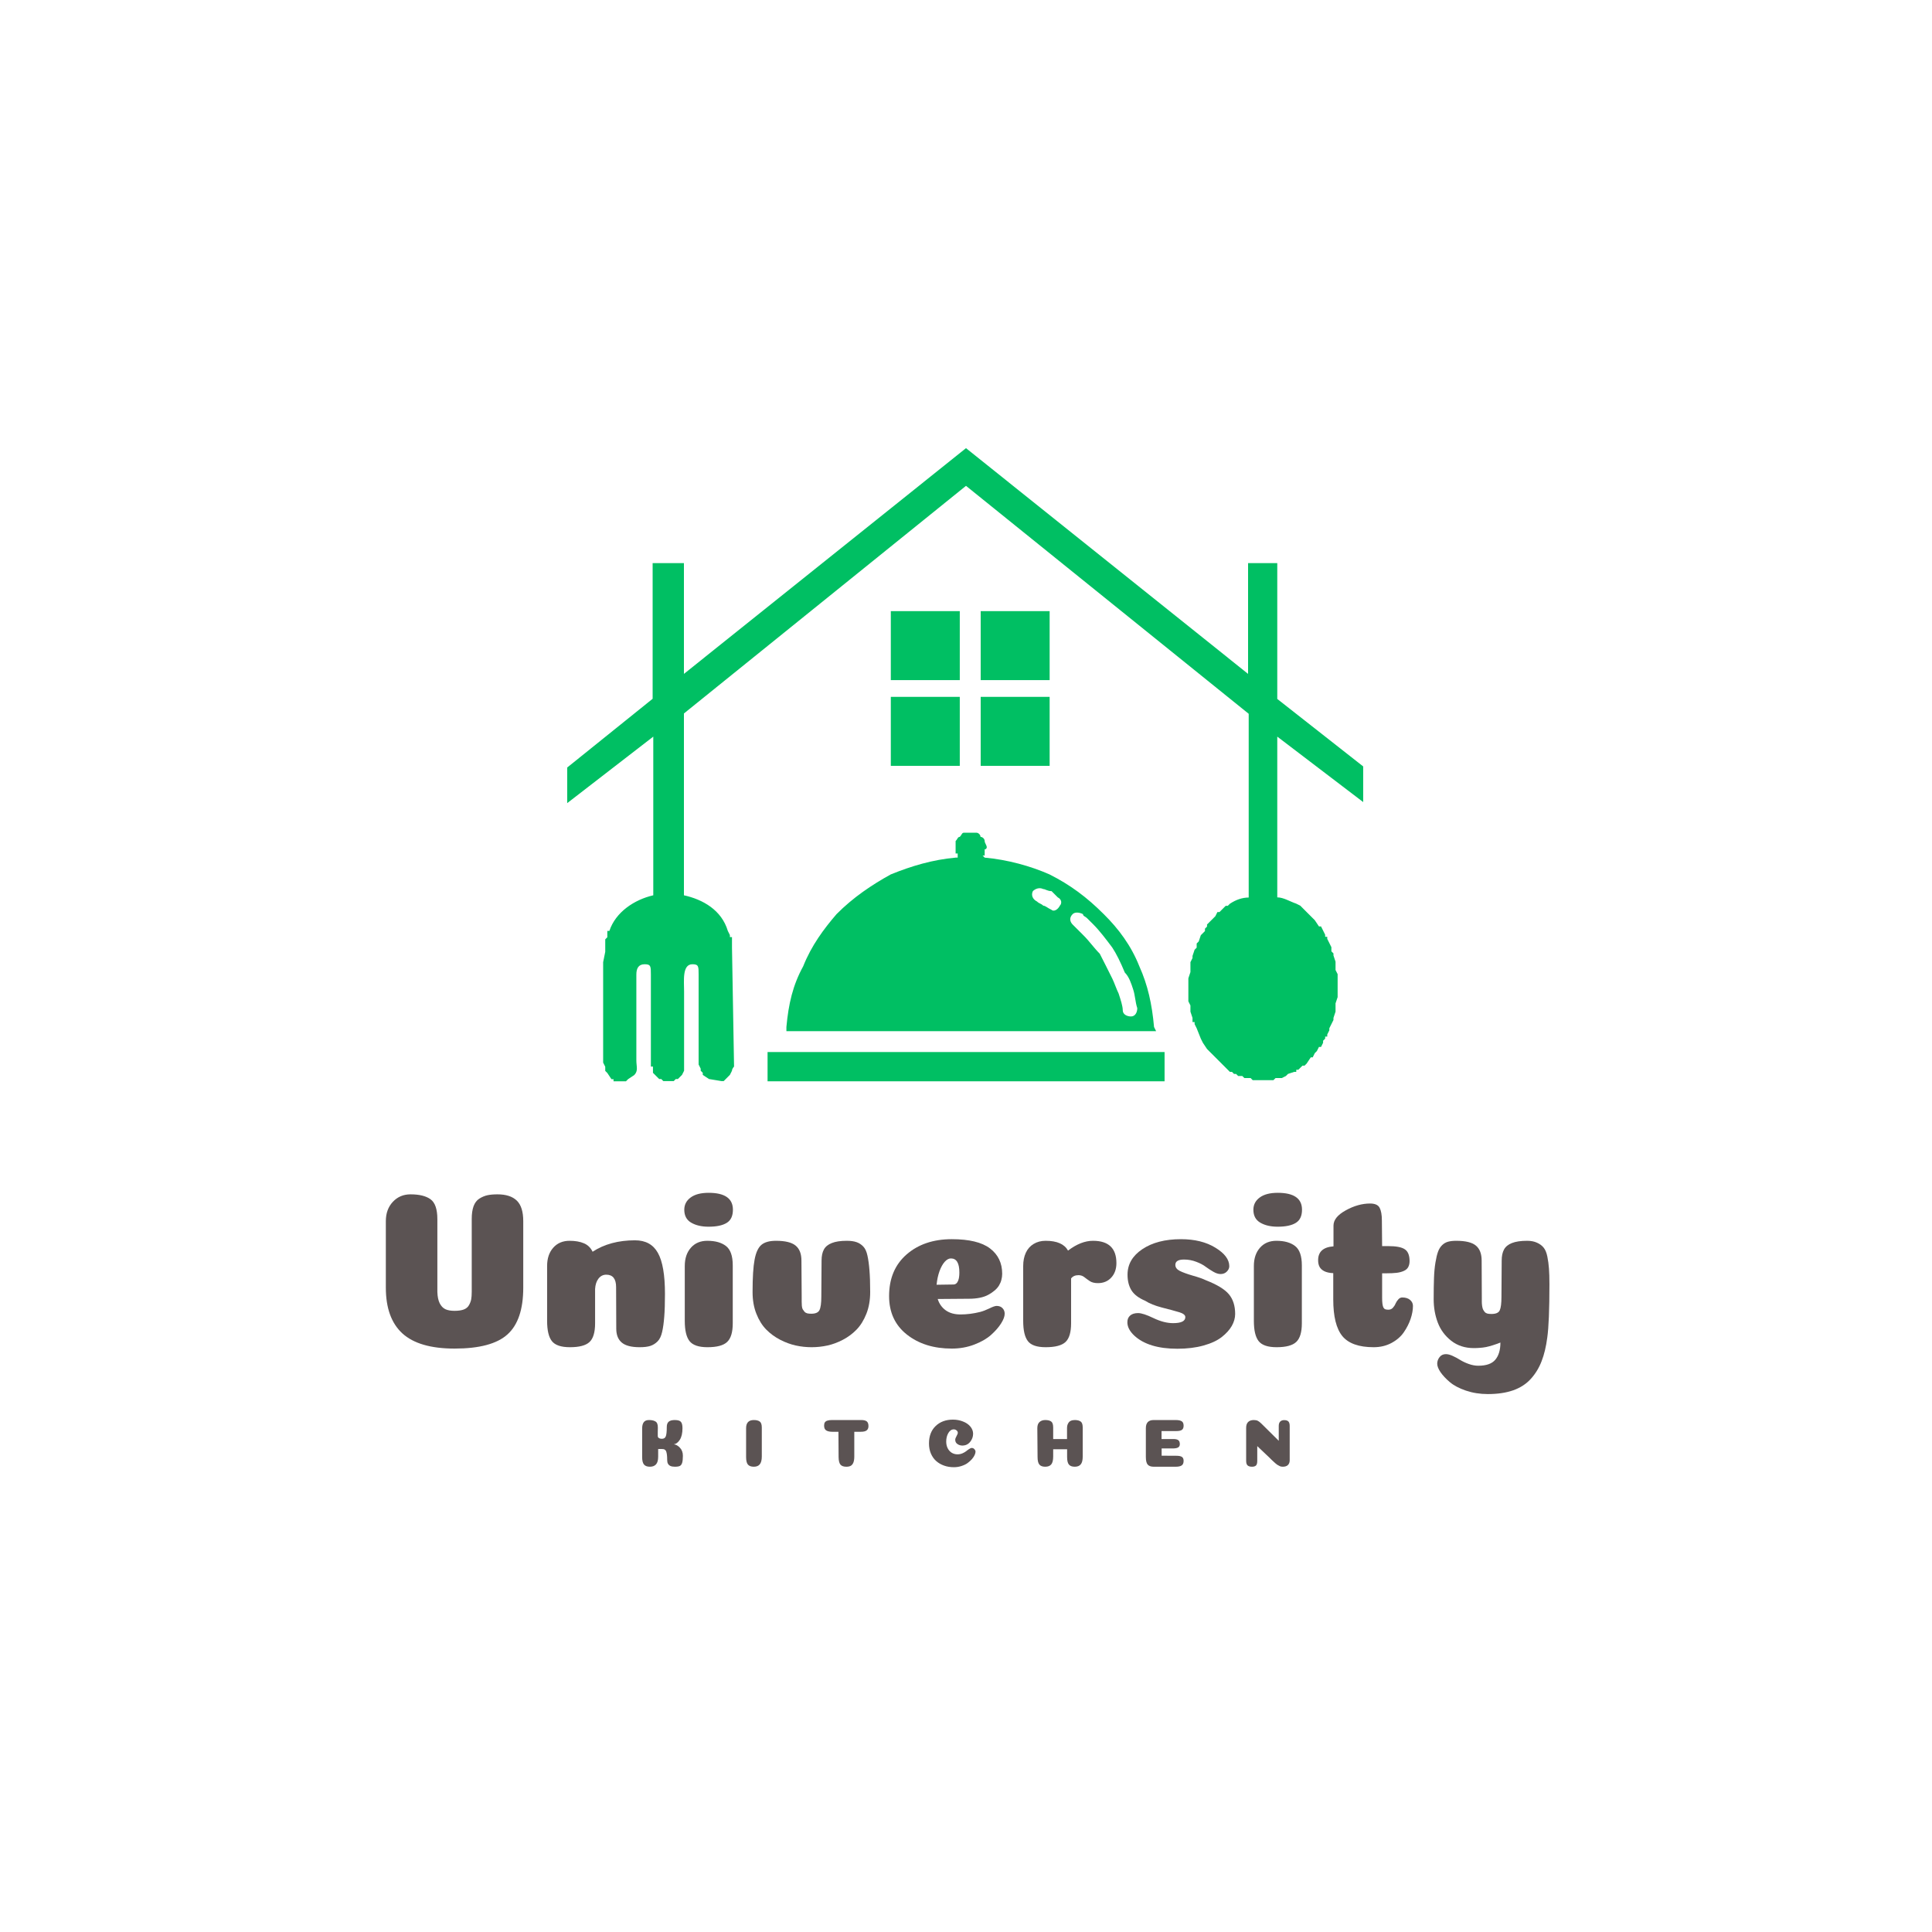 <svg xmlns="http://www.w3.org/2000/svg" xmlns:xlink="http://www.w3.org/1999/xlink" width="500" zoomAndPan="magnify" viewBox="0 0 375 375" height="500" preserveAspectRatio="xMidYMid meet" version="1.0"><defs><g/><clipPath id="ddd2c61692"><path d="M 110.094 86.93 L 264.594 86.93 L 264.594 209.93 L 110.094 209.93 Z M 110.094 86.93 " clip-rule="nonzero"/></clipPath></defs><rect x="-37.5" width="450" fill="#ffffff" y="-37.5" height="450" fill-opacity="1"/><rect x="-37.5" width="450" fill="#ffffff" y="-37.5" height="450" fill-opacity="1"/><g fill="#5b5353" fill-opacity="1"><g transform="translate(72.375, 261.493)"><g><path d="M 29.188 -24.469 L 29.188 -11.562 C 29.188 -7.344 28.164 -4.316 26.125 -2.484 C 24.094 -0.648 20.672 0.266 15.859 0.266 C 11.266 0.266 7.891 -0.711 5.734 -2.672 C 3.586 -4.641 2.516 -7.602 2.516 -11.562 L 2.516 -24.469 C 2.516 -26 2.969 -27.25 3.875 -28.219 C 4.781 -29.188 5.926 -29.672 7.312 -29.672 C 9.02 -29.672 10.312 -29.352 11.188 -28.719 C 12.07 -28.082 12.516 -26.797 12.516 -24.859 L 12.516 -10.734 C 12.547 -9.816 12.695 -9.082 12.969 -8.531 C 13.25 -7.977 13.617 -7.594 14.078 -7.375 C 14.535 -7.164 15.125 -7.062 15.844 -7.062 C 16.57 -7.062 17.164 -7.145 17.625 -7.312 C 18.094 -7.488 18.43 -7.766 18.641 -8.141 C 18.859 -8.516 19.004 -8.891 19.078 -9.266 C 19.148 -9.641 19.188 -10.129 19.188 -10.734 L 19.188 -24.906 C 19.188 -25.883 19.305 -26.707 19.547 -27.375 C 19.797 -28.039 20.172 -28.531 20.672 -28.844 C 21.18 -29.164 21.703 -29.383 22.234 -29.5 C 22.773 -29.613 23.422 -29.672 24.172 -29.672 C 25.848 -29.672 27.102 -29.266 27.938 -28.453 C 28.77 -27.648 29.188 -26.32 29.188 -24.469 Z M 29.188 -24.469 "/></g></g></g><g fill="#5b5353" fill-opacity="1"><g transform="translate(104.288, 261.493)"><g><path d="M 15.297 -11.656 C 15.297 -13.27 14.66 -14.078 13.391 -14.078 C 12.773 -14.078 12.27 -13.82 11.875 -13.312 C 11.488 -12.812 11.27 -12.141 11.219 -11.297 L 11.219 -4.641 C 11.219 -2.879 10.852 -1.664 10.125 -1 C 9.406 -0.332 8.141 0 6.328 0 C 4.617 0 3.453 -0.395 2.828 -1.188 C 2.211 -1.977 1.906 -3.285 1.906 -5.109 L 1.906 -15.766 C 1.906 -17.234 2.301 -18.414 3.094 -19.312 C 3.883 -20.207 4.945 -20.656 6.281 -20.656 C 7.375 -20.656 8.297 -20.492 9.047 -20.172 C 9.797 -19.859 10.359 -19.312 10.734 -18.531 C 12.992 -20.008 15.738 -20.75 18.969 -20.75 C 21.02 -20.75 22.5 -19.938 23.406 -18.312 C 24.32 -16.695 24.781 -14.047 24.781 -10.359 C 24.781 -8.535 24.734 -7.051 24.641 -5.906 C 24.555 -4.77 24.422 -3.789 24.234 -2.969 C 24.047 -2.145 23.75 -1.531 23.344 -1.125 C 22.938 -0.719 22.469 -0.426 21.938 -0.25 C 21.406 -0.082 20.719 0 19.875 0 C 18.258 0 17.098 -0.301 16.391 -0.906 C 15.68 -1.508 15.328 -2.406 15.328 -3.594 Z M 15.297 -11.656 "/></g></g></g><g fill="#5b5353" fill-opacity="1"><g transform="translate(130.961, 261.493)"><g><path d="M 11.266 -4.641 C 11.266 -2.898 10.898 -1.691 10.172 -1.016 C 9.453 -0.336 8.18 0 6.359 0 C 4.66 0 3.5 -0.395 2.875 -1.188 C 2.258 -1.977 1.953 -3.285 1.953 -5.109 L 1.953 -15.766 C 1.953 -17.234 2.348 -18.414 3.141 -19.312 C 3.93 -20.207 4.992 -20.656 6.328 -20.656 C 7.879 -20.656 9.086 -20.316 9.953 -19.641 C 10.828 -18.961 11.266 -17.711 11.266 -15.891 Z M 1.859 -26.688 C 1.859 -25.531 2.305 -24.691 3.203 -24.172 C 4.098 -23.648 5.223 -23.391 6.578 -23.391 C 8.109 -23.391 9.273 -23.633 10.078 -24.125 C 10.891 -24.613 11.297 -25.469 11.297 -26.688 C 11.297 -28.875 9.723 -29.969 6.578 -29.969 C 5.078 -29.969 3.914 -29.664 3.094 -29.062 C 2.27 -28.457 1.859 -27.664 1.859 -26.688 Z M 1.859 -26.688 "/></g></g></g><g fill="#5b5353" fill-opacity="1"><g transform="translate(144.168, 261.493)"><g><path d="M 13.297 -6.5 C 14.129 -6.5 14.66 -6.734 14.891 -7.203 C 15.129 -7.68 15.25 -8.555 15.25 -9.828 L 15.297 -16.812 C 15.297 -17.695 15.445 -18.414 15.75 -18.969 C 16.051 -19.52 16.562 -19.938 17.281 -20.219 C 18 -20.508 18.969 -20.656 20.188 -20.656 C 20.969 -20.656 21.602 -20.566 22.094 -20.391 C 22.582 -20.223 23.016 -19.941 23.391 -19.547 C 23.766 -19.16 24.035 -18.57 24.203 -17.781 C 24.379 -16.988 24.508 -16.035 24.594 -14.922 C 24.688 -13.805 24.734 -12.398 24.734 -10.703 C 24.734 -9.141 24.488 -7.738 24 -6.5 C 23.508 -5.258 22.879 -4.238 22.109 -3.438 C 21.348 -2.645 20.461 -1.984 19.453 -1.453 C 18.441 -0.922 17.43 -0.547 16.422 -0.328 C 15.41 -0.109 14.391 0 13.359 0 C 12.336 0 11.32 -0.109 10.312 -0.328 C 9.301 -0.547 8.281 -0.922 7.25 -1.453 C 6.227 -1.984 5.328 -2.645 4.547 -3.438 C 3.766 -4.238 3.129 -5.258 2.641 -6.5 C 2.148 -7.738 1.906 -9.141 1.906 -10.703 C 1.906 -13.523 2.035 -15.625 2.297 -17 C 2.555 -18.375 2.992 -19.328 3.609 -19.859 C 4.234 -20.391 5.18 -20.656 6.453 -20.656 C 8.242 -20.656 9.516 -20.344 10.266 -19.719 C 11.016 -19.102 11.391 -18.133 11.391 -16.812 L 11.438 -9.875 C 11.438 -9.414 11.438 -9.078 11.438 -8.859 C 11.438 -8.641 11.445 -8.367 11.469 -8.047 C 11.5 -7.734 11.555 -7.504 11.641 -7.359 C 11.734 -7.211 11.844 -7.062 11.969 -6.906 C 12.102 -6.75 12.281 -6.641 12.5 -6.578 C 12.719 -6.523 12.984 -6.5 13.297 -6.5 Z M 13.297 -6.5 "/></g></g></g><g fill="#5b5353" fill-opacity="1"><g transform="translate(170.884, 261.493)"><g><path d="M 10.906 -12.125 C 12.906 -12.156 13.988 -12.172 14.156 -12.172 C 14.594 -12.172 14.91 -12.43 15.109 -12.953 C 15.254 -13.328 15.328 -13.848 15.328 -14.516 C 15.328 -16.328 14.781 -17.234 13.688 -17.234 C 13.281 -17.234 12.879 -17.016 12.484 -16.578 C 12.098 -16.148 11.758 -15.539 11.469 -14.75 C 11.188 -13.957 11 -13.082 10.906 -12.125 Z M 13.859 0.266 C 10.336 0.266 7.426 -0.645 5.125 -2.469 C 2.832 -4.289 1.688 -6.773 1.688 -9.922 C 1.688 -13.328 2.816 -16.02 5.078 -18 C 7.348 -19.977 10.273 -20.969 13.859 -20.969 C 17.234 -20.969 19.707 -20.367 21.281 -19.172 C 22.852 -17.973 23.641 -16.332 23.641 -14.25 C 23.641 -13.844 23.586 -13.453 23.484 -13.078 C 23.391 -12.703 23.234 -12.332 23.016 -11.969 C 22.797 -11.613 22.504 -11.285 22.141 -10.984 C 21.785 -10.68 21.375 -10.406 20.906 -10.156 C 20.445 -9.906 19.898 -9.719 19.266 -9.594 C 18.629 -9.469 17.953 -9.406 17.234 -9.406 L 11.125 -9.359 C 11.414 -8.43 11.938 -7.695 12.688 -7.156 C 13.438 -6.625 14.391 -6.359 15.547 -6.359 C 16.785 -6.359 18.055 -6.52 19.359 -6.844 C 19.91 -6.988 20.508 -7.219 21.156 -7.531 C 21.801 -7.852 22.27 -8.016 22.562 -8.016 C 23.051 -8.016 23.43 -7.867 23.703 -7.578 C 23.984 -7.285 24.125 -6.926 24.125 -6.5 C 24.125 -5.977 23.891 -5.348 23.422 -4.609 C 22.961 -3.879 22.32 -3.145 21.5 -2.406 C 20.676 -1.664 19.586 -1.035 18.234 -0.516 C 16.879 0.004 15.422 0.266 13.859 0.266 Z M 13.859 0.266 "/></g></g></g><g fill="#5b5353" fill-opacity="1"><g transform="translate(196.648, 261.493)"><g><path d="M 11.25 -4.641 C 11.25 -2.898 10.891 -1.691 10.172 -1.016 C 9.453 -0.336 8.164 0 6.312 0 C 4.613 0 3.461 -0.395 2.859 -1.188 C 2.254 -1.977 1.953 -3.285 1.953 -5.109 L 1.953 -15.766 C 1.953 -16.742 2.125 -17.602 2.469 -18.344 C 2.812 -19.082 3.316 -19.648 3.984 -20.047 C 4.648 -20.453 5.426 -20.656 6.312 -20.656 C 8.508 -20.656 9.957 -20.02 10.656 -18.75 C 12.32 -20.02 13.938 -20.656 15.5 -20.656 C 18.531 -20.656 20.047 -19.211 20.047 -16.328 C 20.047 -15.172 19.711 -14.234 19.047 -13.516 C 18.391 -12.797 17.523 -12.438 16.453 -12.438 C 15.816 -12.438 15.301 -12.562 14.906 -12.812 C 14.52 -13.07 14.16 -13.332 13.828 -13.594 C 13.504 -13.852 13.125 -13.984 12.688 -13.984 C 12.051 -13.984 11.57 -13.77 11.25 -13.344 Z M 11.25 -4.641 "/></g></g></g><g fill="#5b5353" fill-opacity="1"><g transform="translate(217.087, 261.493)"><g><path d="M 12.125 -20.969 C 14.812 -20.969 17.047 -20.414 18.828 -19.312 C 20.617 -18.219 21.516 -17.02 21.516 -15.719 C 21.516 -15.344 21.352 -14.992 21.031 -14.672 C 20.719 -14.359 20.316 -14.203 19.828 -14.203 C 19.398 -14.203 18.926 -14.352 18.406 -14.656 C 17.883 -14.957 17.391 -15.281 16.922 -15.625 C 16.461 -15.977 15.859 -16.297 15.109 -16.578 C 14.359 -16.867 13.566 -17.016 12.734 -17.016 C 11.609 -17.016 11.047 -16.672 11.047 -15.984 C 11.047 -15.492 11.332 -15.102 11.906 -14.812 C 12.488 -14.52 13.332 -14.211 14.438 -13.891 C 15.551 -13.578 16.395 -13.281 16.969 -13 C 19.133 -12.156 20.625 -11.25 21.438 -10.281 C 22.25 -9.312 22.656 -8.035 22.656 -6.453 C 22.656 -5.672 22.438 -4.895 22 -4.125 C 21.562 -3.363 20.91 -2.645 20.047 -1.969 C 19.18 -1.289 18.004 -0.742 16.516 -0.328 C 15.035 0.086 13.344 0.297 11.438 0.297 C 7.707 0.297 4.922 -0.551 3.078 -2.25 C 2.18 -3.094 1.734 -3.957 1.734 -4.844 C 1.734 -5.395 1.91 -5.828 2.266 -6.141 C 2.629 -6.461 3.145 -6.625 3.812 -6.625 C 4.469 -6.625 5.473 -6.297 6.828 -5.641 C 8.191 -4.992 9.453 -4.672 10.609 -4.672 C 12.191 -4.672 12.984 -5.062 12.984 -5.844 C 12.984 -6.25 12.566 -6.57 11.734 -6.812 C 10.898 -7.062 9.801 -7.359 8.438 -7.703 C 7.082 -8.055 6 -8.492 5.188 -9.016 C 3.914 -9.555 3.023 -10.238 2.516 -11.062 C 2.016 -11.883 1.766 -12.891 1.766 -14.078 C 1.766 -16.098 2.723 -17.75 4.641 -19.031 C 6.566 -20.32 9.062 -20.969 12.125 -20.969 Z M 12.125 -20.969 "/></g></g></g><g fill="#5b5353" fill-opacity="1"><g transform="translate(241.422, 261.493)"><g><path d="M 11.266 -4.641 C 11.266 -2.898 10.898 -1.691 10.172 -1.016 C 9.453 -0.336 8.18 0 6.359 0 C 4.66 0 3.5 -0.395 2.875 -1.188 C 2.258 -1.977 1.953 -3.285 1.953 -5.109 L 1.953 -15.766 C 1.953 -17.234 2.348 -18.414 3.141 -19.312 C 3.93 -20.207 4.992 -20.656 6.328 -20.656 C 7.879 -20.656 9.086 -20.316 9.953 -19.641 C 10.828 -18.961 11.266 -17.711 11.266 -15.891 Z M 1.859 -26.688 C 1.859 -25.531 2.305 -24.691 3.203 -24.172 C 4.098 -23.648 5.223 -23.391 6.578 -23.391 C 8.109 -23.391 9.273 -23.633 10.078 -24.125 C 10.891 -24.613 11.297 -25.469 11.297 -26.688 C 11.297 -28.875 9.723 -29.969 6.578 -29.969 C 5.078 -29.969 3.914 -29.664 3.094 -29.062 C 2.27 -28.457 1.859 -27.664 1.859 -26.688 Z M 1.859 -26.688 "/></g></g></g><g fill="#5b5353" fill-opacity="1"><g transform="translate(254.628, 261.493)"><g><path d="M 4.156 -9.266 L 4.156 -14.375 C 3.438 -14.406 2.859 -14.531 2.422 -14.75 C 1.992 -14.969 1.688 -15.25 1.5 -15.594 C 1.312 -15.938 1.219 -16.367 1.219 -16.891 C 1.219 -18.535 2.211 -19.43 4.203 -19.578 L 4.203 -23.609 C 4.203 -24.703 4.992 -25.688 6.578 -26.562 C 8.172 -27.445 9.742 -27.891 11.297 -27.891 C 12.254 -27.891 12.875 -27.613 13.156 -27.062 C 13.445 -26.52 13.594 -25.695 13.594 -24.594 L 13.641 -19.625 L 14.812 -19.625 C 16.395 -19.625 17.484 -19.41 18.078 -18.984 C 18.672 -18.566 18.969 -17.812 18.969 -16.719 C 18.969 -16.258 18.879 -15.867 18.703 -15.547 C 18.535 -15.234 18.254 -14.988 17.859 -14.812 C 17.473 -14.633 17.004 -14.508 16.453 -14.438 C 15.91 -14.375 15.234 -14.344 14.422 -14.344 L 13.641 -14.344 L 13.641 -9.578 C 13.641 -9.109 13.66 -8.723 13.703 -8.422 C 13.742 -8.117 13.805 -7.879 13.891 -7.703 C 13.984 -7.535 14.109 -7.422 14.266 -7.359 C 14.43 -7.305 14.629 -7.281 14.859 -7.281 C 15.203 -7.281 15.488 -7.398 15.719 -7.641 C 15.945 -7.891 16.125 -8.164 16.25 -8.469 C 16.383 -8.77 16.562 -9.039 16.781 -9.281 C 17 -9.531 17.254 -9.656 17.547 -9.656 C 18.203 -9.656 18.711 -9.492 19.078 -9.172 C 19.441 -8.859 19.625 -8.473 19.625 -8.016 C 19.625 -7.234 19.473 -6.395 19.172 -5.5 C 18.867 -4.602 18.426 -3.734 17.844 -2.891 C 17.27 -2.055 16.469 -1.363 15.438 -0.812 C 14.414 -0.27 13.27 0 12 0 C 9.133 0 7.109 -0.719 5.922 -2.156 C 4.742 -3.602 4.156 -5.973 4.156 -9.266 Z M 4.156 -9.266 "/></g></g></g><g fill="#5b5353" fill-opacity="1"><g transform="translate(276.322, 261.493)"><g><path d="M 24.422 -12.219 C 24.422 -7.281 24.281 -3.828 24 -1.859 C 23.77 -0.098 23.406 1.422 22.906 2.703 C 22.414 3.992 21.723 5.133 20.828 6.125 C 19.93 7.125 18.789 7.867 17.406 8.359 C 16.02 8.848 14.375 9.094 12.469 9.094 C 10.938 9.094 9.516 8.867 8.203 8.422 C 6.891 7.973 5.848 7.422 5.078 6.766 C 4.316 6.117 3.719 5.477 3.281 4.844 C 2.852 4.207 2.641 3.66 2.641 3.203 C 2.641 2.742 2.789 2.316 3.094 1.922 C 3.395 1.535 3.805 1.344 4.328 1.344 C 4.703 1.344 5.141 1.457 5.641 1.688 C 6.148 1.914 6.633 2.176 7.094 2.469 C 7.562 2.758 8.113 3.02 8.75 3.25 C 9.383 3.477 10.004 3.594 10.609 3.594 C 12.172 3.594 13.273 3.203 13.922 2.422 C 14.578 1.641 14.906 0.531 14.906 -0.906 C 14.406 -0.707 13.926 -0.535 13.469 -0.391 C 13.008 -0.242 12.562 -0.125 12.125 -0.031 C 11.695 0.051 11.285 0.102 10.891 0.125 C 10.504 0.156 10.125 0.172 9.75 0.172 C 8.039 0.172 6.578 -0.301 5.359 -1.25 C 4.148 -2.207 3.281 -3.383 2.75 -4.781 C 2.219 -6.188 1.953 -7.695 1.953 -9.312 C 1.953 -10.926 1.973 -12.297 2.016 -13.422 C 2.055 -14.547 2.148 -15.551 2.297 -16.438 C 2.441 -17.32 2.609 -18.02 2.797 -18.531 C 2.984 -19.051 3.25 -19.477 3.594 -19.812 C 3.938 -20.145 4.328 -20.367 4.766 -20.484 C 5.203 -20.598 5.723 -20.656 6.328 -20.656 C 8.141 -20.656 9.414 -20.344 10.156 -19.719 C 10.895 -19.102 11.266 -18.133 11.266 -16.812 L 11.297 -9.828 C 11.297 -9.367 11.297 -9.031 11.297 -8.812 C 11.297 -8.594 11.316 -8.32 11.359 -8 C 11.41 -7.688 11.473 -7.457 11.547 -7.312 C 11.617 -7.176 11.719 -7.023 11.844 -6.859 C 11.977 -6.703 12.148 -6.594 12.359 -6.531 C 12.578 -6.477 12.848 -6.453 13.172 -6.453 C 14.035 -6.453 14.57 -6.691 14.781 -7.172 C 15 -7.648 15.109 -8.52 15.109 -9.781 L 15.156 -16.812 C 15.156 -17.695 15.305 -18.414 15.609 -18.969 C 15.91 -19.52 16.422 -19.938 17.141 -20.219 C 17.867 -20.508 18.852 -20.656 20.094 -20.656 C 20.844 -20.656 21.484 -20.531 22.016 -20.281 C 22.555 -20.039 22.984 -19.723 23.297 -19.328 C 23.617 -18.941 23.859 -18.363 24.016 -17.594 C 24.172 -16.832 24.273 -16.062 24.328 -15.281 C 24.391 -14.508 24.422 -13.488 24.422 -12.219 Z M 24.422 -12.219 "/></g></g></g><g fill="#5b5353" fill-opacity="1"><g transform="translate(123.766, 284.69)"><g><path d="M 7 -4.359 C 7.445 -4.305 7.852 -4.078 8.219 -3.672 C 8.594 -3.273 8.781 -2.758 8.781 -2.125 C 8.781 -1.52 8.734 -1.066 8.641 -0.766 C 8.555 -0.473 8.41 -0.27 8.203 -0.156 C 7.992 -0.051 7.672 0 7.234 0 C 6.891 0 6.602 -0.047 6.375 -0.141 C 6.156 -0.242 5.992 -0.391 5.891 -0.578 C 5.785 -0.766 5.734 -1.008 5.734 -1.312 C 5.734 -1.695 5.719 -2.02 5.688 -2.281 C 5.656 -2.539 5.613 -2.75 5.562 -2.906 C 5.52 -3.062 5.445 -3.176 5.344 -3.25 C 5.25 -3.332 5.156 -3.383 5.062 -3.406 C 4.969 -3.426 4.844 -3.438 4.688 -3.438 L 3.984 -3.438 L 3.984 -1.969 C 3.984 -1.258 3.844 -0.754 3.562 -0.453 C 3.289 -0.148 2.895 0 2.375 0 C 1.852 0 1.473 -0.141 1.234 -0.422 C 0.992 -0.711 0.875 -1.195 0.875 -1.875 L 0.875 -7.391 C 0.875 -7.953 0.977 -8.367 1.188 -8.641 C 1.395 -8.922 1.734 -9.062 2.203 -9.062 C 2.473 -9.062 2.695 -9.039 2.875 -9 C 3.062 -8.969 3.238 -8.906 3.406 -8.812 C 3.582 -8.727 3.711 -8.586 3.797 -8.391 C 3.879 -8.191 3.922 -7.938 3.922 -7.625 C 3.922 -7.352 3.914 -7.047 3.906 -6.703 C 3.906 -6.359 3.906 -6.117 3.906 -5.984 C 3.906 -5.867 3.93 -5.77 3.984 -5.688 C 4.047 -5.613 4.133 -5.551 4.25 -5.5 C 4.375 -5.445 4.523 -5.422 4.703 -5.422 C 5.078 -5.422 5.328 -5.57 5.453 -5.875 C 5.586 -6.176 5.656 -6.789 5.656 -7.719 C 5.656 -8.176 5.773 -8.516 6.016 -8.734 C 6.266 -8.953 6.664 -9.062 7.219 -9.062 C 7.801 -9.062 8.191 -8.945 8.391 -8.719 C 8.598 -8.488 8.703 -8.078 8.703 -7.484 C 8.703 -6.516 8.531 -5.766 8.188 -5.234 C 7.852 -4.703 7.457 -4.41 7 -4.359 Z M 7 -4.359 "/></g></g></g><g fill="#5b5353" fill-opacity="1"><g transform="translate(143.896, 284.69)"><g><path d="M 3.969 -1.984 C 3.969 -1.297 3.836 -0.789 3.578 -0.469 C 3.328 -0.156 2.941 0 2.422 0 C 1.91 0 1.531 -0.133 1.281 -0.406 C 1.039 -0.688 0.922 -1.176 0.922 -1.875 L 0.922 -7.484 C 0.922 -8.535 1.422 -9.062 2.422 -9.062 C 2.93 -9.062 3.316 -8.961 3.578 -8.766 C 3.836 -8.578 3.969 -8.188 3.969 -7.594 Z M 3.969 -1.984 "/></g></g></g><g fill="#5b5353" fill-opacity="1"><g transform="translate(159.302, 284.69)"><g><path d="M 6.516 -1.984 C 6.516 -1.484 6.453 -1.082 6.328 -0.781 C 6.203 -0.488 6.031 -0.285 5.812 -0.172 C 5.602 -0.055 5.32 0 4.969 0 C 4.445 0 4.066 -0.133 3.828 -0.406 C 3.598 -0.688 3.477 -1.18 3.469 -1.891 L 3.438 -6.781 L 2.312 -6.781 C 1.758 -6.781 1.344 -6.867 1.062 -7.047 C 0.789 -7.223 0.656 -7.535 0.656 -7.984 C 0.656 -8.254 0.707 -8.469 0.812 -8.625 C 0.926 -8.781 1.094 -8.891 1.312 -8.953 C 1.531 -9.023 1.828 -9.062 2.203 -9.062 L 7.859 -9.062 C 8.359 -9.062 8.719 -8.973 8.938 -8.797 C 9.156 -8.617 9.266 -8.316 9.266 -7.891 C 9.266 -7.598 9.195 -7.367 9.062 -7.203 C 8.938 -7.047 8.77 -6.938 8.562 -6.875 C 8.352 -6.812 8.078 -6.781 7.734 -6.781 L 6.516 -6.781 Z M 6.516 -1.984 "/></g></g></g><g fill="#5b5353" fill-opacity="1"><g transform="translate(179.644, 284.69)"><g><path d="M 6.266 -6.578 C 6.266 -6.766 6.188 -6.922 6.031 -7.047 C 5.875 -7.18 5.691 -7.25 5.484 -7.25 C 5.055 -7.25 4.703 -7.008 4.422 -6.531 C 4.148 -6.051 4.016 -5.504 4.016 -4.891 C 4.016 -4.422 4.102 -4 4.281 -3.625 C 4.457 -3.258 4.711 -2.961 5.047 -2.734 C 5.391 -2.516 5.781 -2.406 6.219 -2.406 C 6.539 -2.406 6.852 -2.469 7.156 -2.594 C 7.457 -2.727 7.703 -2.867 7.891 -3.016 C 8.078 -3.172 8.27 -3.312 8.469 -3.438 C 8.664 -3.57 8.836 -3.641 8.984 -3.641 C 9.18 -3.641 9.348 -3.562 9.484 -3.406 C 9.629 -3.25 9.703 -3.086 9.703 -2.922 C 9.703 -2.734 9.645 -2.516 9.531 -2.266 C 9.426 -2.023 9.254 -1.766 9.016 -1.484 C 8.773 -1.211 8.492 -0.957 8.172 -0.719 C 7.859 -0.488 7.461 -0.297 6.984 -0.141 C 6.516 0.016 6.02 0.094 5.5 0.094 C 4.812 0.094 4.176 -0.008 3.594 -0.219 C 3.008 -0.426 2.5 -0.723 2.062 -1.109 C 1.633 -1.492 1.297 -1.973 1.047 -2.547 C 0.797 -3.129 0.672 -3.785 0.672 -4.516 C 0.672 -5.941 1.098 -7.066 1.953 -7.891 C 2.816 -8.723 3.938 -9.141 5.312 -9.141 C 6.02 -9.141 6.672 -9.02 7.266 -8.781 C 7.867 -8.551 8.348 -8.223 8.703 -7.797 C 9.055 -7.367 9.234 -6.906 9.234 -6.406 C 9.234 -5.82 9.039 -5.289 8.656 -4.812 C 8.27 -4.344 7.766 -4.109 7.141 -4.109 C 6.797 -4.109 6.477 -4.207 6.188 -4.406 C 5.906 -4.602 5.766 -4.879 5.766 -5.234 C 5.766 -5.41 5.848 -5.645 6.016 -5.938 C 6.18 -6.238 6.266 -6.453 6.266 -6.578 Z M 6.266 -6.578 "/></g></g></g><g fill="#5b5353" fill-opacity="1"><g transform="translate(200.594, 284.69)"><g><path d="M 9.562 -1.984 C 9.562 -1.266 9.43 -0.754 9.172 -0.453 C 8.922 -0.148 8.535 0 8.016 0 C 7.504 0 7.129 -0.133 6.891 -0.406 C 6.648 -0.688 6.531 -1.18 6.531 -1.891 L 6.531 -3.391 L 3.828 -3.391 L 3.828 -1.984 C 3.828 -1.266 3.703 -0.754 3.453 -0.453 C 3.203 -0.148 2.812 0 2.281 0 C 1.77 0 1.395 -0.133 1.156 -0.406 C 0.914 -0.688 0.797 -1.18 0.797 -1.891 L 0.75 -7.484 C 0.75 -8.023 0.891 -8.422 1.172 -8.672 C 1.453 -8.93 1.82 -9.062 2.281 -9.062 C 2.812 -9.062 3.203 -8.961 3.453 -8.766 C 3.703 -8.578 3.828 -8.188 3.828 -7.594 L 3.828 -5.375 L 6.516 -5.375 L 6.516 -7.484 C 6.516 -7.848 6.582 -8.148 6.719 -8.391 C 6.852 -8.641 7.023 -8.812 7.234 -8.906 C 7.453 -9.008 7.711 -9.062 8.016 -9.062 C 8.523 -9.062 8.91 -8.961 9.172 -8.766 C 9.43 -8.578 9.562 -8.188 9.562 -7.594 Z M 9.562 -1.984 "/></g></g></g><g fill="#5b5353" fill-opacity="1"><g transform="translate(221.504, 284.69)"><g><path d="M 6.234 -5.375 C 6.703 -5.375 7.031 -5.297 7.219 -5.141 C 7.406 -4.992 7.5 -4.738 7.5 -4.375 C 7.5 -4.082 7.383 -3.867 7.156 -3.734 C 6.938 -3.609 6.586 -3.547 6.109 -3.547 L 3.969 -3.547 L 3.969 -2.141 L 6.844 -2.125 C 7.332 -2.125 7.688 -2.051 7.906 -1.906 C 8.125 -1.758 8.234 -1.504 8.234 -1.141 C 8.234 -0.711 8.109 -0.414 7.859 -0.25 C 7.609 -0.082 7.223 0 6.703 0 L 2.422 0 C 1.898 0 1.516 -0.133 1.266 -0.406 C 1.023 -0.688 0.906 -1.18 0.906 -1.891 L 0.906 -7.484 C 0.906 -8.535 1.41 -9.062 2.422 -9.062 L 6.703 -9.062 C 7.223 -9.062 7.609 -8.984 7.859 -8.828 C 8.109 -8.672 8.234 -8.383 8.234 -7.969 C 8.234 -7.582 8.125 -7.312 7.906 -7.156 C 7.688 -7 7.332 -6.922 6.844 -6.922 L 3.953 -6.922 L 3.953 -5.375 Z M 6.234 -5.375 "/></g></g></g><g fill="#5b5353" fill-opacity="1"><g transform="translate(240.986, 284.69)"><g><path d="M 9.344 -1.25 C 9.344 -0.863 9.227 -0.555 9 -0.328 C 8.77 -0.109 8.438 0 8 0 C 7.883 0 7.77 -0.008 7.656 -0.031 C 7.539 -0.062 7.414 -0.113 7.281 -0.188 C 7.156 -0.258 7.039 -0.32 6.938 -0.375 C 6.844 -0.438 6.723 -0.531 6.578 -0.656 C 6.43 -0.789 6.316 -0.895 6.234 -0.969 C 6.148 -1.039 6.02 -1.16 5.844 -1.328 C 5.664 -1.504 5.539 -1.629 5.469 -1.703 L 3.047 -4 L 3.047 -1.125 C 3.047 -0.688 2.961 -0.391 2.797 -0.234 C 2.629 -0.078 2.375 0 2.031 0 C 1.633 0 1.344 -0.086 1.156 -0.266 C 0.977 -0.441 0.891 -0.738 0.891 -1.156 L 0.891 -7.547 C 0.891 -8.047 1.016 -8.422 1.266 -8.672 C 1.523 -8.93 1.895 -9.062 2.375 -9.062 C 2.695 -9.062 2.957 -9.008 3.156 -8.906 C 3.352 -8.812 3.586 -8.629 3.859 -8.359 L 7.219 -5.031 L 7.219 -7.922 C 7.219 -8.297 7.312 -8.578 7.5 -8.766 C 7.688 -8.953 7.941 -9.047 8.266 -9.047 C 8.648 -9.047 8.926 -8.957 9.094 -8.781 C 9.258 -8.602 9.344 -8.316 9.344 -7.922 Z M 9.344 -1.25 "/></g></g></g><g clip-path="url(#ddd2c61692)"><path fill="#00bf63" d="M 172.906 118.625 L 186.293 118.625 L 186.293 132.008 L 172.906 132.008 Z M 242.25 109.297 L 247.918 109.297 L 247.918 135.664 L 264.961 149.051 L 264.961 155.961 L 247.918 142.977 L 247.918 174.18 C 249.129 174.18 250.367 174.984 251.574 175.387 L 252.383 175.789 L 253.59 177 L 255.199 178.609 L 256.008 179.816 L 256.41 179.816 L 257.215 181.43 L 257.215 181.832 L 257.617 181.832 L 257.617 182.234 L 258.02 183.039 L 258.422 183.848 L 258.422 184.652 L 258.824 185.055 L 258.824 185.457 L 259.227 186.664 L 259.227 188.277 L 259.633 189.082 L 259.633 190.695 C 259.633 192.305 259.633 192.305 259.633 193.141 C 259.633 193.141 259.633 193.141 259.633 193.543 L 259.227 194.754 L 259.227 196.363 L 258.824 197.57 L 258.824 197.977 L 258.02 199.586 L 258.02 199.988 L 257.617 200.793 L 257.617 201.199 L 257.215 201.199 L 257.215 201.602 L 256.812 202.004 L 256.812 202.406 L 256.41 203.211 L 256.008 203.211 L 255.602 204.016 L 255.199 204.418 L 254.797 205.227 L 254.426 205.227 L 253.621 206.434 L 253.219 206.836 L 252.816 206.836 L 252.41 207.238 L 252.008 207.641 L 251.605 207.641 L 251.605 208.047 L 251.203 208.047 L 249.996 208.449 L 249.594 208.852 L 248.785 209.254 L 247.578 209.254 L 247.176 209.656 L 245.16 209.656 C 245.16 209.656 245.16 209.656 244.758 209.656 L 243.148 209.656 L 242.746 209.254 L 241.535 209.254 L 241.133 208.852 L 240.328 208.852 L 239.926 208.449 L 239.523 208.449 L 239.121 208.047 L 238.719 208.047 L 234.285 203.613 L 233.48 202.406 L 233.078 201.602 L 232.273 199.586 L 231.871 198.781 L 231.871 198.379 L 231.465 198.379 L 231.465 197.57 L 231.062 196.363 L 231.062 195.156 L 230.66 194.352 L 230.66 190.289 C 230.66 190.289 230.66 190.289 230.66 189.887 L 231.062 188.68 L 231.062 186.758 L 231.465 185.953 L 231.465 185.551 L 231.871 184.344 L 232.273 183.938 L 232.273 183.133 L 232.676 182.73 L 233.078 181.523 L 233.883 180.719 L 233.883 180.254 L 234.285 179.848 L 234.285 179.445 L 235.09 178.641 L 235.898 177.836 L 236.301 177.031 L 236.703 177.031 L 237.105 176.625 L 237.91 175.82 L 238.312 175.82 L 238.719 175.418 C 239.926 174.613 241.164 174.211 242.371 174.211 L 242.371 138.547 L 187.5 94.301 L 132.75 138.484 L 132.75 173.777 C 136.406 174.582 140.062 176.625 141.27 180.688 L 141.672 181.492 L 141.672 181.895 L 142.078 181.895 L 142.078 183.906 L 142.48 207.023 C 142.48 207.023 142.078 207.426 142.078 207.828 L 141.672 208.633 L 141.27 209.035 L 140.465 209.844 L 140.062 209.844 L 137.613 209.438 L 136.406 208.633 L 136.406 208.23 L 136.004 207.828 L 136.004 207.426 L 135.602 206.621 C 135.602 206.219 135.602 206.219 135.602 206.219 L 135.602 189.176 C 135.602 187.562 135.602 187.16 134.391 187.16 C 132.379 187.16 132.781 190.414 132.781 192.43 L 132.781 207.828 L 132.379 208.633 L 131.574 209.438 L 131.172 209.438 L 130.766 209.844 L 128.754 209.844 L 128.352 209.438 L 127.949 209.438 L 127.543 209.035 L 126.738 208.23 L 126.738 207.023 L 126.336 207.023 L 126.336 189.176 C 126.336 187.562 126.336 187.16 125.129 187.16 C 123.918 187.16 123.516 187.969 123.516 189.176 L 123.516 205.812 C 123.516 207.023 123.918 207.828 123.113 208.664 L 121.906 209.469 L 121.504 209.875 C 121.102 209.875 120.699 209.875 120.293 209.875 L 119.086 209.875 L 119.086 209.469 L 118.684 209.469 L 117.879 208.262 L 117.477 207.859 L 117.477 207.055 L 117.07 206.246 L 117.07 186.758 L 117.477 184.746 L 117.477 182.328 L 117.879 181.926 L 117.879 180.688 L 118.281 180.688 C 119.488 177.031 123.145 174.613 126.801 173.777 L 126.801 142.977 L 110.039 155.93 L 110.039 149.02 L 126.676 135.633 L 126.676 109.297 L 132.75 109.297 L 132.75 130.801 L 187.5 86.988 L 242.25 130.801 Z M 152.609 200.145 L 224.402 200.145 L 224 199.34 C 223.598 194.875 222.789 191.219 221.148 187.562 C 219.539 183.504 217.09 180.254 214.238 177.434 C 210.984 174.18 207.762 171.762 203.703 169.719 C 200.047 168.105 195.586 166.867 191.125 166.465 L 190.723 166.062 L 191.125 166.062 L 191.125 165.66 C 191.125 165.254 191.125 165.254 191.125 165.254 L 191.125 164.852 C 191.527 164.852 191.527 164.449 191.527 164.449 C 191.527 164.047 191.125 163.645 191.125 163.242 C 191.125 162.84 190.723 162.438 190.32 162.438 C 190.32 162.031 189.918 161.629 189.512 161.629 C 189.109 161.629 188.707 161.629 188.305 161.629 C 187.902 161.629 187.5 161.629 187.098 161.629 C 186.695 161.629 186.695 162.031 186.293 162.438 C 185.887 162.438 185.887 162.84 185.484 163.242 C 185.484 163.645 185.484 164.047 185.484 164.449 L 185.484 165.254 C 185.484 165.254 185.484 165.254 185.484 165.66 L 185.887 165.66 L 185.887 166.465 C 185.484 166.465 185.484 166.465 185.484 166.465 C 181.023 166.867 176.965 168.074 172.906 169.719 C 169.25 171.73 165.594 174.18 162.371 177.434 C 159.922 180.281 157.508 183.504 155.895 187.562 C 153.883 191.219 153.047 194.875 152.641 199.34 L 152.641 200.145 Z M 217.926 196.086 C 217.926 195.281 217.523 194.07 217.121 192.832 C 216.719 192.027 216.316 190.816 215.914 189.98 C 215.105 188.371 214.301 186.727 213.465 185.117 C 212.258 183.906 211.449 182.668 210.211 181.461 C 209.809 181.059 209.406 180.656 209.004 180.254 C 209.004 180.254 208.602 179.848 208.195 179.445 C 207.793 179.043 207.391 178.238 208.195 177.434 C 208.602 177.031 209.406 177.031 210.211 177.434 C 210.211 177.836 210.613 177.836 211.016 178.238 C 211.418 178.641 211.824 179.043 212.227 179.445 C 213.434 180.656 214.672 182.297 215.883 183.906 C 216.688 185.117 217.492 186.758 218.328 188.773 C 219.133 189.578 219.539 190.785 219.941 192.027 C 220.344 193.234 220.344 194.473 220.746 195.684 C 220.746 196.488 220.344 197.293 219.539 197.293 C 218.73 197.293 217.926 196.891 217.926 196.086 Z M 202.496 175.789 C 202.094 175.387 201.691 175.387 201.289 174.984 C 200.48 174.582 200.078 173.777 200.48 172.969 C 200.887 172.566 201.691 172.164 202.496 172.566 C 202.898 172.566 203.301 172.969 204.105 172.969 C 204.512 173.375 204.914 173.777 205.316 174.18 C 206.121 174.582 206.121 175.387 205.719 175.789 C 205.316 176.598 204.512 177 204.105 176.598 C 203.301 176.223 202.898 175.789 202.496 175.789 Z M 131.945 209.066 Z M 117.754 208.262 Z M 236.176 177.031 Z M 257.648 201.352 Z M 230.477 194.473 Z M 148.984 204.203 L 226.043 204.203 L 226.043 209.875 L 148.984 209.875 Z M 190.352 135.262 L 203.734 135.262 L 203.734 148.648 L 190.352 148.648 Z M 172.906 135.262 L 186.293 135.262 L 186.293 148.648 L 172.906 148.648 Z M 190.352 118.625 L 203.734 118.625 L 203.734 132.008 L 190.352 132.008 Z M 190.352 118.625 " fill-opacity="1" fill-rule="nonzero"/></g></svg>